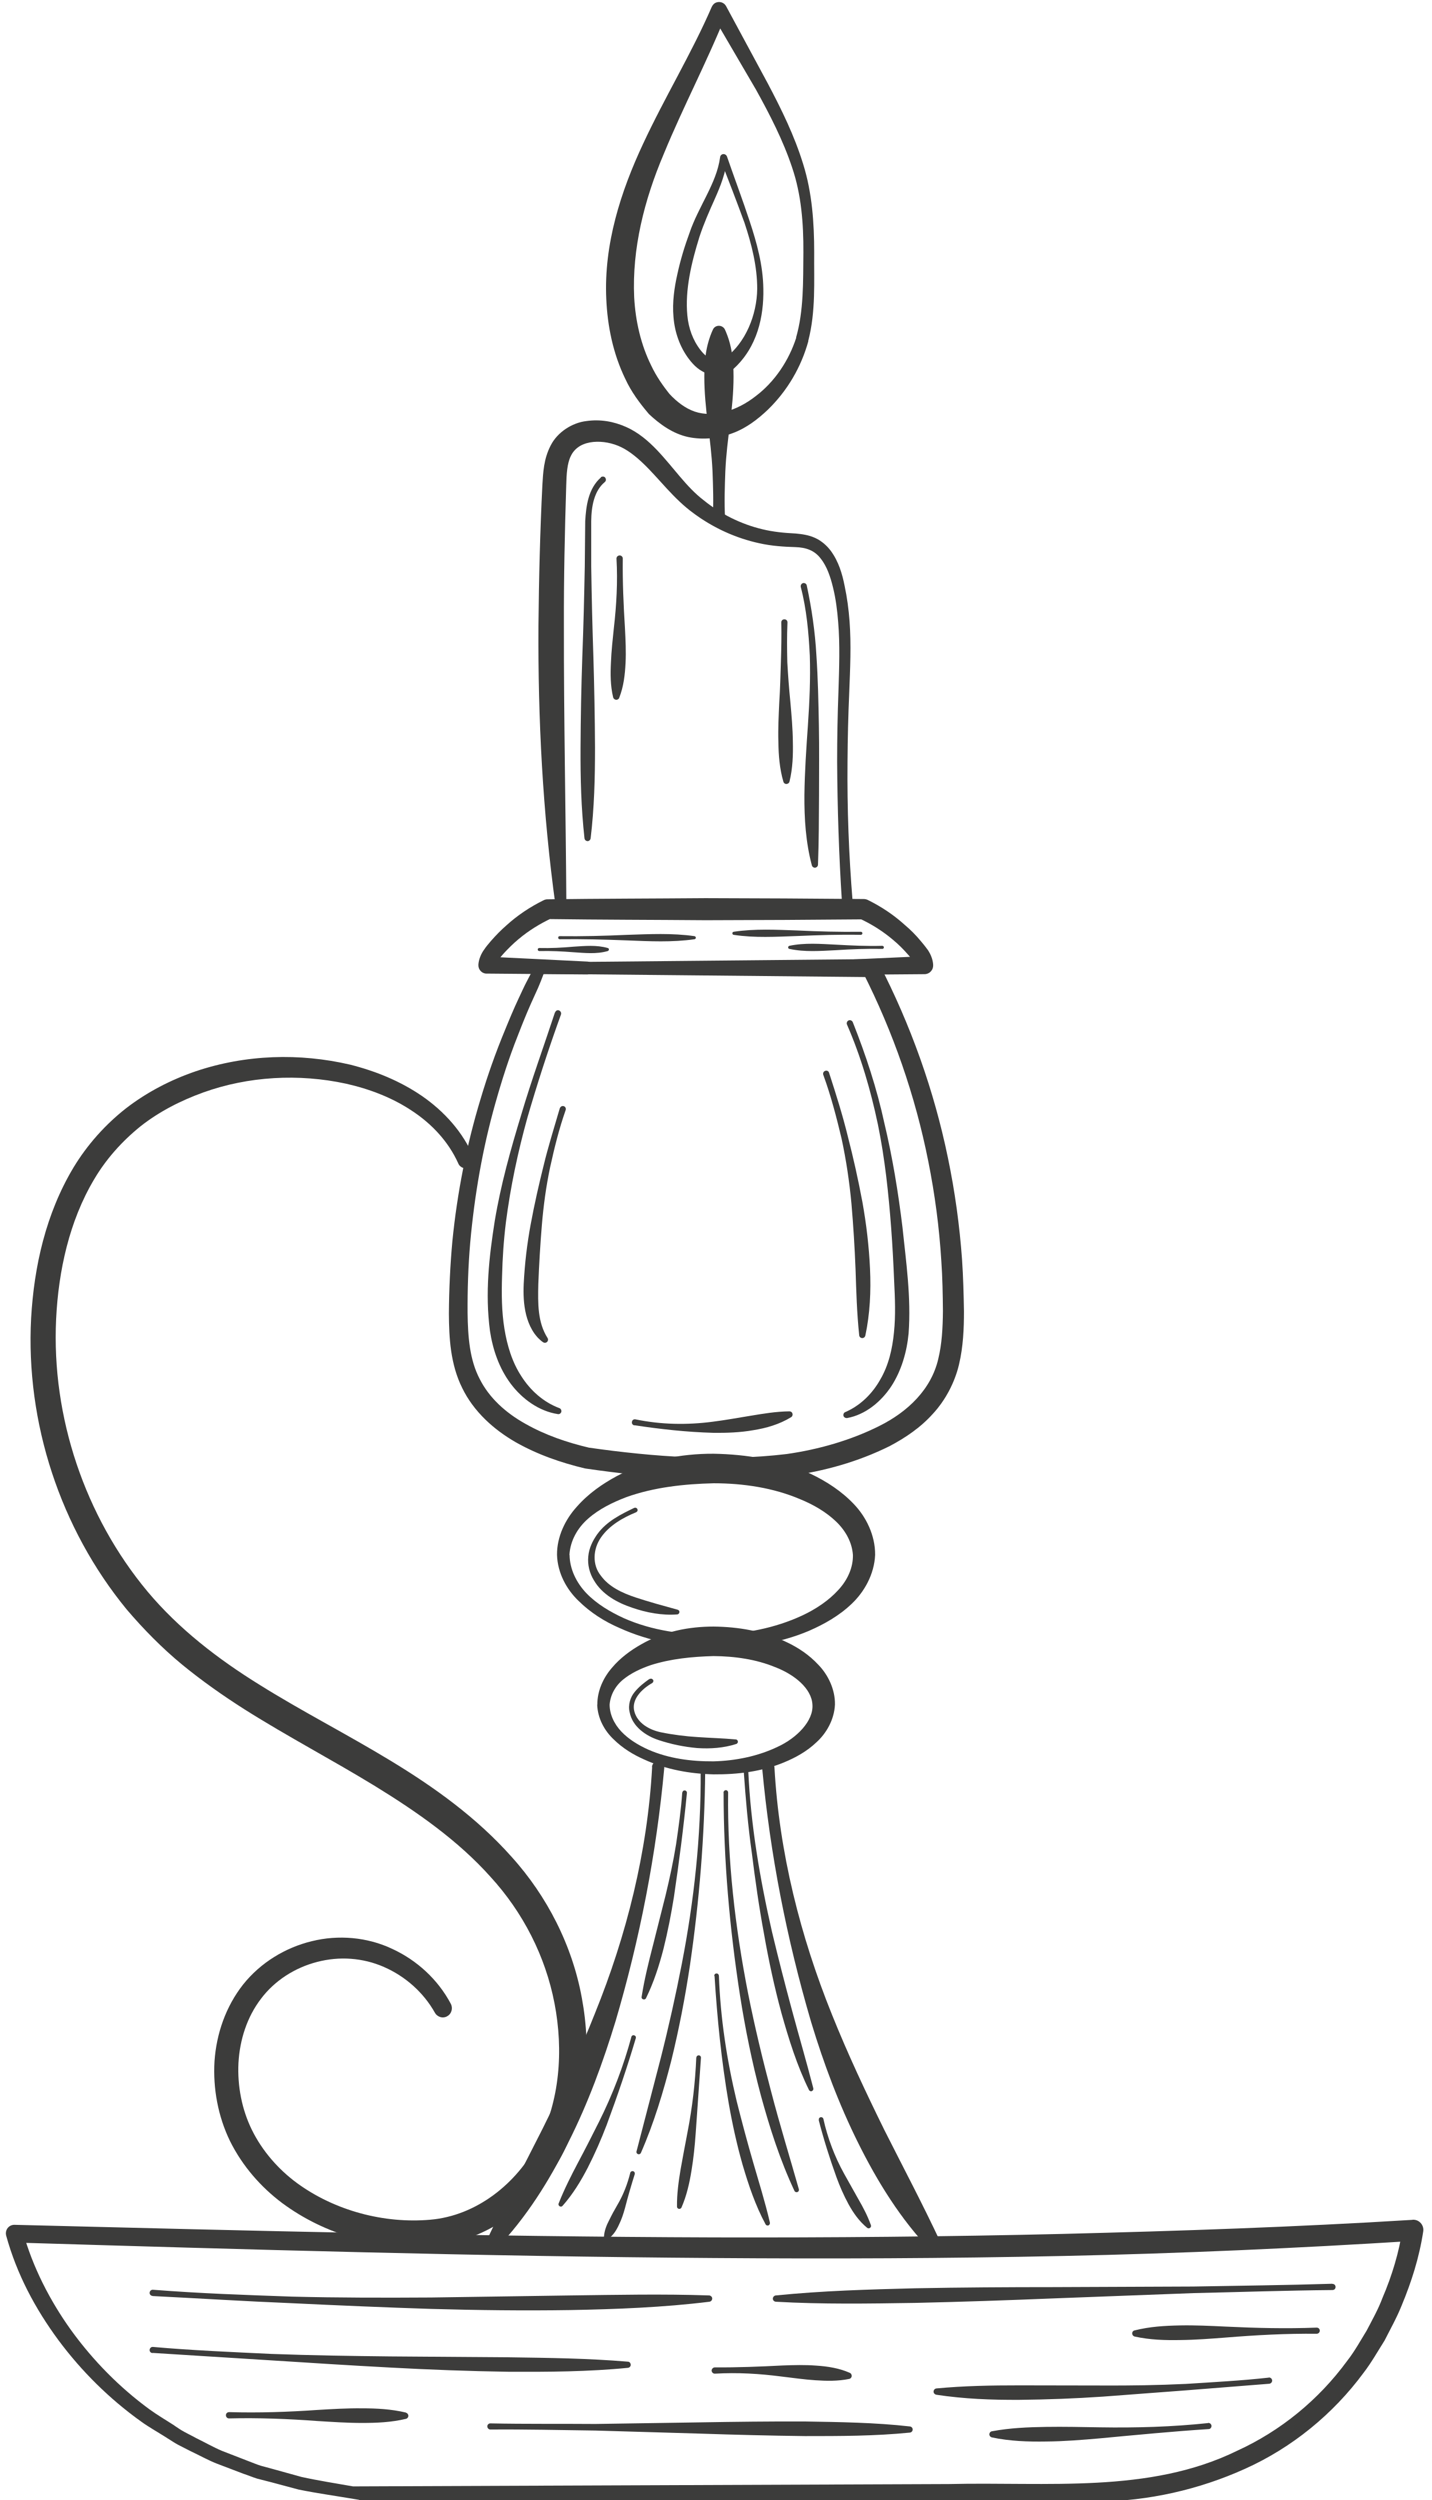 <?xml version="1.0"?>
<svg width="98" height="171" xmlns="http://www.w3.org/2000/svg" xmlns:svg="http://www.w3.org/2000/svg" enable-background="new 0 0 500 500" version="1.1" xml:space="preserve">
 <g class="layer">
  <title>Layer 1</title>
  <g id="BACKGROUND"/>
  <g id="OBJECTS">
   <g id="svg_763">
    <g id="svg_764">
     <path d="m36.79,65.8l-0.02,0.04c-0.24,0.4 -0.48,0.81 -0.69,1.23c-0.24,0.45 -0.37,0.77 -0.56,1.16c-0.35,0.74 -0.67,1.51 -0.98,2.27c-0.63,1.52 -1.18,3.08 -1.65,4.66c-0.96,3.16 -1.6,6.42 -1.93,9.72c-0.15,1.65 -0.23,3.3 -0.24,4.97c0.01,1.64 0.1,3.45 0.91,5.08c0.79,1.63 2.18,2.86 3.66,3.71c1.5,0.85 3.1,1.4 4.72,1.79l0.01,0l0.04,0.01c4.62,0.67 9.26,1.02 13.98,0.51c2.37,-0.33 4.66,-0.96 6.84,-2.04c1.08,-0.57 2.12,-1.27 2.97,-2.22c0.86,-0.93 1.49,-2.14 1.78,-3.36c0.29,-1.23 0.34,-2.45 0.34,-3.64c-0.02,-1.18 -0.05,-2.35 -0.13,-3.53c-0.17,-2.35 -0.49,-4.68 -0.97,-6.98c-0.95,-4.61 -2.55,-9.08 -4.7,-13.25l0,0c-0.11,-0.21 -0.33,-0.33 -0.55,-0.33l-22.82,0.22zm0.41,0.81l0.03,0l22.37,0.22l-0.55,-0.33c2.07,4.08 3.59,8.45 4.48,12.94c0.45,2.25 0.75,4.52 0.89,6.81c0.08,1.13 0.1,2.28 0.11,3.42c-0.01,1.15 -0.07,2.26 -0.32,3.28c-0.48,2.07 -2.08,3.61 -4.03,4.58c-1.95,0.98 -4.16,1.61 -6.34,1.92c-4.45,0.53 -9.08,0.2 -13.56,-0.44l0.05,0.01c-1.53,-0.36 -3.02,-0.87 -4.36,-1.63c-1.34,-0.74 -2.49,-1.77 -3.15,-3.09c-0.68,-1.3 -0.8,-2.88 -0.82,-4.48c-0.01,-1.61 0.04,-3.23 0.18,-4.83c0.29,-3.22 0.84,-6.42 1.72,-9.53c0.44,-1.56 0.93,-3.1 1.53,-4.61c0.29,-0.75 0.59,-1.5 0.92,-2.24l0.48,-1.06c0.13,-0.3 0.25,-0.61 0.37,-0.93z" fill="#3C3C3B" id="svg_765"/>
    </g>
    <g id="svg_766">
     <path d="m38.12,106.35c0.04,1.24 0.65,2.36 1.48,3.15c0.81,0.8 1.78,1.41 2.8,1.85c2.03,0.92 4.24,1.31 6.44,1.35c2.2,0.01 4.44,-0.27 6.53,-1.16c1.03,-0.45 2.05,-1.02 2.91,-1.84c0.86,-0.81 1.55,-2.01 1.61,-3.35c0.01,-1.35 -0.62,-2.61 -1.47,-3.49c-0.85,-0.89 -1.87,-1.54 -2.91,-2.04c-2.12,-0.98 -4.41,-1.35 -6.67,-1.39c-2.26,-0.01 -4.57,0.44 -6.61,1.52c-1.01,0.54 -1.98,1.22 -2.76,2.11c-0.79,0.87 -1.36,2.05 -1.35,3.28zm0.85,0c0.05,-0.95 0.54,-1.84 1.29,-2.49c0.74,-0.65 1.66,-1.1 2.6,-1.46c1.9,-0.68 3.95,-0.9 5.98,-0.95c2.03,0 4.09,0.31 5.92,1.09c0.91,0.37 1.78,0.88 2.45,1.52c0.68,0.65 1.1,1.45 1.16,2.29c0.02,0.84 -0.35,1.71 -1.02,2.42c-0.65,0.71 -1.52,1.29 -2.44,1.72c-1.86,0.87 -3.97,1.27 -6.06,1.32c-2.09,0.01 -4.23,-0.28 -6.15,-1.13c-0.94,-0.43 -1.85,-0.97 -2.56,-1.7c-0.7,-0.73 -1.15,-1.67 -1.16,-2.62z" fill="#3C3C3B" id="svg_767"/>
    </g>
    <g id="svg_768">
     <path d="m40.87,116.59c0.03,0.94 0.5,1.79 1.13,2.38c0.61,0.6 1.33,1.04 2.08,1.37c1.5,0.69 3.13,0.98 4.76,1.02c1.63,0.01 3.28,-0.18 4.84,-0.83c0.77,-0.32 1.54,-0.74 2.2,-1.37c0.66,-0.6 1.21,-1.52 1.26,-2.57c0.02,-1.05 -0.48,-2.05 -1.13,-2.72c-0.64,-0.69 -1.4,-1.19 -2.19,-1.56c-1.59,-0.76 -3.3,-1.04 -4.98,-1.06c-1.7,0 -3.42,0.34 -4.93,1.2c-0.75,0.42 -1.47,0.95 -2.04,1.63c-0.58,0.67 -1,1.57 -0.99,2.51zm0.85,0c0.05,-0.66 0.39,-1.28 0.93,-1.72c0.54,-0.44 1.21,-0.75 1.88,-0.98c1.38,-0.44 2.84,-0.58 4.3,-0.62c1.46,0.01 2.92,0.22 4.23,0.76c1.3,0.5 2.48,1.45 2.54,2.56c0.08,1.12 -1.08,2.29 -2.39,2.89c-1.34,0.64 -2.86,0.95 -4.38,0.99c-1.52,0.01 -3.07,-0.19 -4.46,-0.8c-0.69,-0.31 -1.35,-0.71 -1.85,-1.24c-0.5,-0.53 -0.8,-1.19 -0.8,-1.84z" fill="#3C3C3B" id="svg_769"/>
    </g>
    <g id="svg_770">
     <path d="m44.63,120.87c-0.32,5.8 -1.75,11.5 -3.92,16.85c-1.06,2.69 -2.3,5.29 -3.57,7.86c-1.29,2.56 -2.63,5.08 -3.87,7.74c-0.1,0.21 -0.01,0.48 0.2,0.58c0.17,0.08 0.37,0.04 0.5,-0.09c2.06,-2.15 3.64,-4.68 4.95,-7.33c1.33,-2.64 2.35,-5.43 3.21,-8.25c1.67,-5.66 2.79,-11.45 3.33,-17.31c0.02,-0.23 -0.15,-0.45 -0.38,-0.47c-0.23,-0.02 -0.44,0.15 -0.46,0.39c0,0.01 0,0.02 0,0.02z" fill="#3C3C3B" id="svg_771"/>
    </g>
    <g id="svg_772">
     <path d="m52.16,120.93c0.54,5.88 1.68,11.68 3.35,17.37c0.86,2.84 1.9,5.62 3.23,8.29c1.32,2.65 2.9,5.2 4.97,7.36c0.16,0.17 0.44,0.17 0.61,0.01c0.13,-0.13 0.16,-0.33 0.09,-0.5c-1.25,-2.68 -2.59,-5.2 -3.89,-7.78c-1.27,-2.58 -2.5,-5.19 -3.58,-7.88c-2.17,-5.37 -3.62,-11.11 -3.94,-16.92c-0.01,-0.23 -0.21,-0.42 -0.44,-0.41c-0.23,0.01 -0.41,0.21 -0.4,0.45c0,0.01 0,0.02 0,0.02z" fill="#3C3C3B" id="svg_773"/>
    </g>
    <g id="svg_774">
     <path d="m24.16,170.06c-1.18,-0.21 -2.36,-0.39 -3.54,-0.65l-1.84,-0.51l-0.92,-0.25c-0.3,-0.09 -0.59,-0.22 -0.89,-0.33l-1.78,-0.69c-0.59,-0.25 -1.15,-0.57 -1.72,-0.85l-0.84,-0.44c-0.28,-0.15 -0.54,-0.33 -0.8,-0.51c-0.53,-0.34 -1.09,-0.67 -1.6,-1.04c-2.05,-1.5 -3.85,-3.33 -5.34,-5.38c-1.48,-2.05 -2.67,-4.39 -3.32,-6.76l-0.6,0.73c15.95,0.48 31.91,0.95 47.87,1.06c7.99,0.06 15.96,0.03 23.95,-0.14c7.99,-0.17 15.96,-0.53 23.94,-1.03l-0.75,-0.8c-0.23,1.56 -0.72,3.19 -1.37,4.7c-0.29,0.78 -0.7,1.5 -1.08,2.23c-0.43,0.7 -0.83,1.43 -1.34,2.08c-1.94,2.65 -4.55,4.79 -7.54,6.15c-6.01,2.94 -12.98,2.11 -19.7,2.27l-40.59,0.16l-0.21,0zm0.4,0.94l40.39,0.16l5.08,0.01c1.7,-0.02 3.37,0.06 5.1,-0.07c3.45,-0.04 6.91,-0.81 10.09,-2.25c3.18,-1.43 6,-3.72 8.09,-6.55c0.54,-0.7 0.97,-1.47 1.44,-2.21c0.4,-0.79 0.83,-1.55 1.16,-2.37c0.68,-1.63 1.21,-3.28 1.49,-5.1c0.06,-0.37 -0.2,-0.73 -0.57,-0.79c-0.05,-0.01 -0.1,-0.01 -0.14,-0.01l-0.04,0.01c-7.95,0.49 -15.91,0.76 -23.88,0.96c-7.97,0.19 -15.93,0.26 -23.91,0.24c-15.94,-0.05 -31.9,-0.46 -47.84,-0.86l-0.03,0c-0.32,-0.01 -0.58,0.24 -0.59,0.57c0,0.05 0.01,0.11 0.02,0.16c0.73,2.66 2,5.02 3.58,7.16c1.59,2.14 3.5,4.02 5.65,5.56c0.54,0.39 1.12,0.71 1.67,1.06c0.28,0.17 0.55,0.36 0.84,0.52l0.88,0.45c0.6,0.28 1.18,0.61 1.79,0.85l1.84,0.7c0.31,0.1 0.61,0.23 0.93,0.33l0.94,0.24l1.91,0.51c1.29,0.26 2.59,0.44 3.89,0.66l0.24,0.04z" fill="#3C3C3B" id="svg_775"/>
    </g>
    <g id="svg_776">
     <path d="m32.4,79.13c-0.72,-1.71 -2.02,-3.13 -3.51,-4.16c-1.5,-1.03 -3.18,-1.71 -4.92,-2.15c-3.47,-0.81 -7.15,-0.7 -10.57,0.45c-1.7,0.58 -3.33,1.42 -4.77,2.53c-1.43,1.12 -2.67,2.51 -3.61,4.07c-1.88,3.14 -2.69,6.75 -2.89,10.29c-0.38,7.15 2,14.39 6.54,19.92c1.16,1.36 2.42,2.64 3.79,3.77c1.38,1.13 2.82,2.14 4.3,3.08c2.95,1.86 6.03,3.47 8.92,5.24c2.88,1.77 5.67,3.72 7.88,6.19c2.23,2.43 3.77,5.44 4.39,8.67c0.62,3.22 0.36,6.67 -1.12,9.51c-1.47,2.83 -4.24,5.01 -7.38,5.28c-3.17,0.28 -6.55,-0.62 -9.13,-2.51c-1.29,-0.95 -2.37,-2.2 -3.07,-3.61c-0.7,-1.41 -1.01,-3.03 -0.93,-4.61c0.09,-1.59 0.59,-3.14 1.54,-4.38c0.93,-1.24 2.32,-2.13 3.84,-2.52c1.52,-0.4 3.14,-0.29 4.59,0.35c1.44,0.63 2.69,1.73 3.47,3.12c0.17,0.3 0.55,0.42 0.85,0.24c0.3,-0.17 0.4,-0.55 0.24,-0.85c-0.88,-1.66 -2.32,-2.98 -4.02,-3.76c-1.69,-0.8 -3.68,-0.97 -5.49,-0.52c-1.82,0.44 -3.51,1.47 -4.7,2.96c-1.19,1.51 -1.83,3.37 -1.96,5.25c-0.11,1.87 0.24,3.77 1.06,5.46c0.84,1.69 2.09,3.13 3.57,4.24c2.96,2.19 6.65,3.21 10.33,2.91c1.85,-0.16 3.7,-0.87 5.19,-1.99c1.52,-1.09 2.74,-2.55 3.63,-4.21c1.74,-3.31 2.02,-7.17 1.36,-10.73c-0.65,-3.59 -2.38,-6.97 -4.8,-9.65c-2.4,-2.7 -5.31,-4.78 -8.3,-6.59c-2.98,-1.81 -6.05,-3.37 -8.93,-5.17c-2.88,-1.78 -5.55,-3.84 -7.69,-6.39c-4.28,-5.13 -6.58,-11.93 -6.26,-18.63c0.16,-3.33 0.91,-6.71 2.58,-9.53c0.83,-1.42 1.93,-2.64 3.19,-3.66c1.28,-1.01 2.75,-1.76 4.3,-2.32c3.09,-1.11 6.54,-1.3 9.77,-0.6c1.6,0.36 3.16,0.95 4.52,1.86c1.37,0.9 2.5,2.12 3.16,3.59c0.12,0.29 0.46,0.42 0.75,0.29c0.28,-0.13 0.41,-0.47 0.29,-0.76z" fill="#3C3C3B" id="svg_777"/>
    </g>
    <g id="svg_778">
     <path d="m40.24,65.77l-6.89,-0.34l0.55,0.64c0.02,-0.22 0.28,-0.53 0.6,-0.89c0.31,-0.33 0.63,-0.65 0.98,-0.94c0.7,-0.59 1.48,-1.07 2.3,-1.45l-0.29,0.07c3.61,0.05 7.2,0.05 10.8,0.08l5.41,-0.02l5.4,-0.04l-0.29,-0.06c0.81,0.37 1.59,0.86 2.28,1.44c0.35,0.29 0.68,0.61 0.98,0.95c0.32,0.35 0.58,0.66 0.58,0.86l0.59,-0.67l-7.47,0.34c-0.26,0.01 -0.46,0.23 -0.45,0.49c0.01,0.26 0.22,0.46 0.47,0.46l7.48,-0.06c0.33,0 0.6,-0.27 0.59,-0.61l0,-0.03l0,-0.03c-0.03,-0.39 -0.19,-0.72 -0.35,-0.97c-0.19,-0.26 -0.33,-0.43 -0.5,-0.63c-0.33,-0.4 -0.69,-0.76 -1.08,-1.09c-0.76,-0.69 -1.63,-1.27 -2.55,-1.72c-0.09,-0.04 -0.18,-0.06 -0.27,-0.06l-0.02,0l-5.41,-0.04l-5.4,-0.02c-3.61,0.03 -7.2,0.03 -10.8,0.08l-0.02,0c-0.1,0 -0.19,0.03 -0.27,0.07c-0.91,0.45 -1.77,1.02 -2.53,1.71c-0.38,0.33 -0.74,0.7 -1.08,1.09c-0.17,0.2 -0.31,0.36 -0.49,0.63c-0.17,0.25 -0.32,0.59 -0.35,0.95l0,0.03c-0.02,0.3 0.21,0.58 0.52,0.6l0.04,0l6.89,0.06c0.23,0 0.43,-0.19 0.43,-0.44c0,-0.22 -0.18,-0.42 -0.4,-0.44z" fill="#3C3C3B" id="svg_779"/>
    </g>
    <g id="svg_780">
     <path d="m58.35,61.66c-0.26,-3.18 -0.38,-6.36 -0.35,-9.56c0.01,-1.59 0.05,-3.18 0.12,-4.78c0.06,-1.59 0.14,-3.2 0.02,-4.83c-0.06,-0.81 -0.17,-1.63 -0.34,-2.43c-0.16,-0.8 -0.4,-1.64 -0.94,-2.38c-0.27,-0.36 -0.64,-0.69 -1.08,-0.89c-0.44,-0.2 -0.9,-0.26 -1.32,-0.3c-0.82,-0.04 -1.53,-0.11 -2.28,-0.29c-1.47,-0.35 -2.86,-1.04 -4.03,-1.99c-1.19,-0.91 -2.04,-2.22 -3.2,-3.44c-0.58,-0.6 -1.25,-1.19 -2.11,-1.57c-0.83,-0.37 -1.76,-0.54 -2.72,-0.4c-0.94,0.11 -1.97,0.74 -2.44,1.68c-0.48,0.93 -0.51,1.87 -0.56,2.66c-0.16,3.2 -0.24,6.41 -0.27,9.62c-0.04,6.41 0.29,12.84 1.17,19.2c0.03,0.2 0.22,0.34 0.42,0.31c0.19,-0.02 0.32,-0.19 0.32,-0.37c-0.04,-6.39 -0.18,-12.76 -0.17,-19.13c-0.01,-3.18 0.06,-6.37 0.16,-9.56c0.02,-0.79 0.06,-1.5 0.31,-2.01c0.24,-0.51 0.7,-0.83 1.32,-0.94c0.6,-0.11 1.31,-0.02 1.92,0.23c0.6,0.24 1.19,0.7 1.73,1.22c1.08,1.03 2.06,2.4 3.44,3.4c1.35,1 2.89,1.7 4.51,2.05c0.8,0.18 1.68,0.24 2.43,0.26c0.76,0.02 1.34,0.23 1.76,0.79c0.43,0.54 0.67,1.27 0.85,2.02c0.18,0.75 0.28,1.53 0.34,2.31c0.13,1.56 0.07,3.15 0.02,4.74c-0.06,1.6 -0.09,3.2 -0.09,4.81c0.02,3.2 0.12,6.4 0.33,9.61c0.01,0.2 0.19,0.36 0.39,0.35c0.21,-0.02 0.36,-0.19 0.35,-0.41c0,0 0,0 0,0z" fill="#3C3C3B" id="svg_781"/>
    </g>
    <g id="svg_782">
     <path d="m49.62,35.42c-0.06,-1.07 -0.02,-2.15 0.02,-3.22c0.05,-1.07 0.18,-2.14 0.32,-3.21c0.13,-1.07 0.24,-2.15 0.24,-3.22c0,-1.07 -0.1,-2.15 -0.58,-3.21c-0.1,-0.24 -0.38,-0.34 -0.61,-0.24c-0.11,0.05 -0.19,0.14 -0.23,0.24c-0.48,1.06 -0.58,2.14 -0.58,3.21c0,1.07 0.11,2.15 0.24,3.22c0.14,1.07 0.27,2.14 0.32,3.21c0.04,1.07 0.08,2.15 0.02,3.22c-0.02,0.23 0.16,0.44 0.39,0.46c0.24,0.01 0.44,-0.17 0.45,-0.41c0,-0.02 0,-0.03 0,-0.05z" fill="#3C3C3B" id="svg_783"/>
    </g>
    <g id="svg_784">
     <path d="m55.31,23.33c0.53,-2.04 0.39,-4.08 0.41,-6.07c0,-2 -0.14,-4.07 -0.75,-6.02c-0.6,-1.96 -1.5,-3.78 -2.43,-5.54l-2.85,-5.28c-0.14,-0.26 -0.47,-0.36 -0.74,-0.22c-0.11,0.06 -0.19,0.16 -0.24,0.27l-0.01,0.02c-1.38,3.18 -3.21,6.16 -4.71,9.39c-1.5,3.21 -2.67,6.81 -2.5,10.55c0.08,1.86 0.46,3.75 1.3,5.48c0.4,0.87 0.97,1.65 1.63,2.42c0.74,0.69 1.62,1.33 2.67,1.56c1.04,0.22 2.12,0.09 3.04,-0.26c0.93,-0.34 1.71,-0.94 2.39,-1.58c1.36,-1.31 2.31,-2.94 2.8,-4.72zm-0.82,-0.23c-0.51,1.58 -1.49,3.03 -2.78,4c-1.27,1 -2.87,1.49 -4.17,1.05c-0.64,-0.22 -1.21,-0.66 -1.71,-1.19c-0.46,-0.57 -0.92,-1.23 -1.26,-1.95c-0.71,-1.43 -1.08,-3.04 -1.17,-4.68c-0.15,-3.3 0.68,-6.64 2.03,-9.81c1.31,-3.19 2.96,-6.3 4.29,-9.61l-0.99,0.08l3,5.13c0.96,1.73 1.87,3.5 2.48,5.34c0.63,1.85 0.78,3.81 0.77,5.8c-0.02,1.99 0.03,3.99 -0.5,5.83z" fill="#3C3C3B" id="svg_785"/>
    </g>
    <g id="svg_786">
     <g id="svg_787">
      <path d="m46.69,122.59c-0.08,1.19 -0.25,2.36 -0.42,3.54c-0.19,1.18 -0.44,2.34 -0.72,3.5l-0.87,3.45c-0.3,1.16 -0.58,2.3 -0.77,3.49c-0.02,0.09 0.04,0.17 0.13,0.18c0.07,0.02 0.14,-0.02 0.17,-0.08c0.53,-1.08 0.9,-2.23 1.2,-3.39c0.29,-1.17 0.52,-2.34 0.71,-3.53c0.35,-2.37 0.66,-4.74 0.89,-7.12c0.01,-0.08 -0.05,-0.16 -0.14,-0.17c-0.09,-0.01 -0.16,0.05 -0.17,0.14c0,0 0,0.01 0,0.01z" fill="#3C3C3B" id="svg_788"/>
     </g>
     <g id="svg_789">
      <path d="m43.21,139.31c-0.54,2.01 -1.29,3.96 -2.22,5.82c-0.46,0.92 -0.93,1.84 -1.42,2.76c-0.48,0.91 -0.95,1.83 -1.34,2.82c-0.03,0.08 0.01,0.17 0.09,0.2c0.07,0.03 0.14,0.01 0.18,-0.04c0.7,-0.79 1.25,-1.69 1.73,-2.62c0.48,-0.94 0.9,-1.9 1.28,-2.89c0.73,-1.97 1.41,-3.95 2,-5.95c0.03,-0.09 -0.02,-0.18 -0.11,-0.2c-0.08,-0.03 -0.17,0.02 -0.19,0.1c0,0.01 0,0.01 0,0.01z" fill="#3C3C3B" id="svg_790"/>
     </g>
     <g id="svg_791">
      <path d="m50.9,121.18c0.13,1.85 0.29,3.71 0.55,5.54c0.23,1.84 0.49,3.69 0.83,5.52c0.32,1.82 0.71,3.65 1.2,5.45c0.5,1.78 1.06,3.58 1.88,5.25c0.04,0.08 0.13,0.12 0.21,0.08c0.07,-0.04 0.11,-0.11 0.09,-0.19c-0.46,-1.79 -0.98,-3.56 -1.46,-5.34c-0.48,-1.78 -0.94,-3.57 -1.37,-5.37c-0.82,-3.6 -1.45,-7.27 -1.62,-10.96c0,-0.09 -0.08,-0.15 -0.16,-0.15c-0.09,0 -0.16,0.07 -0.16,0.16c0,0 0,0.01 0,0.01z" fill="#3C3C3B" id="svg_792"/>
     </g>
     <g id="svg_793">
      <path d="m56.03,145.01c0.34,1.31 0.74,2.59 1.21,3.89c0.23,0.64 0.51,1.27 0.83,1.86c0.33,0.6 0.73,1.17 1.27,1.61c0.07,0.06 0.17,0.05 0.23,-0.02c0.04,-0.04 0.05,-0.1 0.03,-0.16c-0.23,-0.65 -0.54,-1.23 -0.87,-1.8l-0.97,-1.73c-0.64,-1.16 -1.12,-2.42 -1.41,-3.73c-0.02,-0.09 -0.11,-0.14 -0.19,-0.12c-0.09,0.02 -0.14,0.1 -0.12,0.19c0,0 0,0.01 0,0.01z" fill="#3C3C3B" id="svg_794"/>
     </g>
     <g id="svg_795">
      <path d="m49.52,122.6c0,4.64 0.41,9.27 1.12,13.86c0.36,2.29 0.82,4.57 1.42,6.82c0.61,2.24 1.32,4.46 2.31,6.57c0.04,0.08 0.14,0.11 0.22,0.07c0.07,-0.03 0.1,-0.11 0.08,-0.19c-0.63,-2.22 -1.31,-4.42 -1.89,-6.65c-0.59,-2.22 -1.13,-4.46 -1.58,-6.72c-0.89,-4.53 -1.43,-9.14 -1.37,-13.76c0,-0.09 -0.07,-0.16 -0.15,-0.16c-0.09,0 -0.16,0.07 -0.17,0.16c0.01,0 0.01,0 0.01,0z" fill="#3C3C3B" id="svg_796"/>
     </g>
     <g id="svg_797">
      <path d="m47.95,121.17c0.03,4.42 -0.45,8.83 -1.29,13.15c-0.42,2.16 -0.9,4.31 -1.44,6.44l-1.66,6.39c-0.02,0.08 0.03,0.17 0.12,0.19c0.07,0.02 0.15,-0.02 0.18,-0.09c0.89,-2.03 1.53,-4.16 2.08,-6.31c0.53,-2.16 0.95,-4.34 1.28,-6.54c0.64,-4.39 1,-8.82 1.04,-13.24c0,-0.09 -0.07,-0.16 -0.16,-0.16c-0.09,0 -0.16,0.07 -0.16,0.16c0,0 0,0 0,0z" fill="#3C3C3B" id="svg_798"/>
     </g>
     <g id="svg_799">
      <path d="m43.13,148.62c-0.19,0.77 -0.48,1.51 -0.88,2.19c-0.2,0.34 -0.39,0.69 -0.56,1.04c-0.18,0.34 -0.33,0.71 -0.36,1.15c-0.01,0.09 0.06,0.18 0.16,0.19c0.04,0 0.08,-0.01 0.11,-0.04c0.36,-0.25 0.58,-0.6 0.75,-0.97c0.18,-0.36 0.31,-0.75 0.42,-1.15c0.2,-0.79 0.43,-1.56 0.67,-2.33c0.02,-0.08 -0.02,-0.17 -0.11,-0.2c-0.08,-0.02 -0.17,0.02 -0.2,0.11c0,0 0,0 0,0.01z" fill="#3C3C3B" id="svg_800"/>
     </g>
     <g id="svg_801">
      <path d="m48.9,135.14c0.18,2.9 0.47,5.79 0.96,8.66c0.25,1.43 0.56,2.86 0.96,4.26c0.41,1.4 0.88,2.79 1.57,4.07c0.04,0.08 0.14,0.11 0.22,0.07c0.06,-0.04 0.09,-0.11 0.08,-0.18c-0.33,-1.42 -0.76,-2.79 -1.16,-4.17c-0.4,-1.38 -0.77,-2.77 -1.12,-4.16c-0.67,-2.81 -1.11,-5.67 -1.21,-8.56c-0.01,-0.09 -0.08,-0.16 -0.17,-0.15c-0.09,0 -0.15,0.07 -0.15,0.16c0,0 0,0 0,0.01z" fill="#3C3C3B" id="svg_802"/>
     </g>
     <g id="svg_803">
      <path d="m47.65,140.73c-0.07,1.71 -0.27,3.41 -0.6,5.11c-0.16,0.84 -0.32,1.68 -0.47,2.52c-0.14,0.84 -0.26,1.68 -0.25,2.56c0,0.09 0.07,0.16 0.16,0.16c0.07,0 0.12,-0.04 0.15,-0.1c0.35,-0.8 0.54,-1.65 0.68,-2.5c0.14,-0.85 0.23,-1.71 0.29,-2.57l0.36,-5.16c0.01,-0.09 -0.06,-0.17 -0.14,-0.17c-0.09,-0.01 -0.17,0.06 -0.17,0.14c-0.01,0 -0.01,0.01 -0.01,0.01z" fill="#3C3C3B" id="svg_804"/>
     </g>
    </g>
    <g id="svg_805">
     <g id="svg_806">
      <path d="m43.41,103.13c-0.91,0.44 -1.9,0.92 -2.54,1.81c-0.31,0.44 -0.56,0.94 -0.61,1.51c-0.06,0.57 0.09,1.16 0.38,1.63c0.58,1 1.64,1.55 2.62,1.88c0.98,0.34 2.05,0.54 3.09,0.46c0.09,-0.01 0.15,-0.09 0.15,-0.18c-0.01,-0.07 -0.06,-0.12 -0.12,-0.14c-0.98,-0.27 -1.94,-0.53 -2.88,-0.84c-0.93,-0.31 -1.83,-0.73 -2.38,-1.49c-0.6,-0.74 -0.55,-1.82 0.02,-2.63c0.56,-0.8 1.47,-1.33 2.4,-1.71c0.08,-0.04 0.12,-0.13 0.08,-0.21c-0.03,-0.08 -0.12,-0.12 -0.2,-0.09c-0.01,0 -0.01,0 -0.01,0.01z" fill="#3C3C3B" id="svg_807"/>
     </g>
     <g id="svg_808">
      <path d="m44.45,114.83c-0.36,0.25 -0.73,0.54 -1.02,0.9c-0.3,0.36 -0.46,0.89 -0.34,1.38c0.19,1 1.13,1.62 1.97,1.9c0.87,0.29 1.75,0.47 2.65,0.55c0.9,0.06 1.82,0 2.68,-0.28c0.08,-0.03 0.13,-0.12 0.1,-0.2c-0.02,-0.07 -0.08,-0.11 -0.14,-0.11c-0.88,-0.08 -1.73,-0.1 -2.59,-0.16c-0.84,-0.05 -1.71,-0.16 -2.54,-0.33c-0.8,-0.17 -1.6,-0.63 -1.81,-1.43c-0.21,-0.8 0.49,-1.52 1.23,-1.94c0.07,-0.05 0.1,-0.15 0.05,-0.22s-0.14,-0.1 -0.21,-0.06c-0.01,0 -0.02,0.01 -0.02,0.01z" fill="#3C3C3B" id="svg_809"/>
     </g>
    </g>
    <g id="svg_810">
     <g id="svg_811">
      <path d="m91.18,156.2c-3.17,0.1 -6.35,0.13 -9.52,0.19l-9.53,0.04c-3.17,0 -6.35,0.02 -9.52,0.08c-3.17,0.08 -6.35,0.17 -9.52,0.49l-0.01,0c-0.11,0.02 -0.2,0.12 -0.19,0.24c0.01,0.1 0.1,0.18 0.2,0.19c3.18,0.18 6.36,0.13 9.53,0.08c3.17,-0.07 6.36,-0.18 9.53,-0.31l9.52,-0.36c3.17,-0.07 6.35,-0.18 9.52,-0.21c0.12,0 0.21,-0.09 0.21,-0.21s-0.09,-0.21 -0.21,-0.21c0,0 0,0 0,0l-0.01,0z" fill="#3C3C3B" id="svg_812"/>
     </g>
     <g id="svg_813">
      <path d="m90.1,159.2c-2.08,0.08 -4.15,0.03 -6.23,-0.07c-1.04,-0.05 -2.08,-0.1 -3.12,-0.08c-1.03,0.02 -2.07,0.08 -3.1,0.34c-0.12,0.02 -0.19,0.14 -0.16,0.26c0.02,0.08 0.08,0.14 0.16,0.16c1.04,0.23 2.09,0.26 3.12,0.24c1.03,-0.01 2.07,-0.09 3.11,-0.17c2.07,-0.17 4.15,-0.28 6.23,-0.26c0.11,0 0.21,-0.09 0.21,-0.21c0,-0.12 -0.09,-0.21 -0.21,-0.21c0,0 -0.01,0 -0.01,0z" fill="#3C3C3B" id="svg_814"/>
     </g>
     <g id="svg_815">
      <path d="m86.83,162.62c-1.89,0.21 -3.79,0.31 -5.68,0.43c-1.9,0.09 -3.79,0.12 -5.69,0.11l-5.69,-0.01c-1.89,0 -3.79,0.03 -5.69,0.21c-0.12,0.02 -0.2,0.12 -0.19,0.24c0.01,0.1 0.09,0.17 0.18,0.19c1.9,0.29 3.8,0.36 5.71,0.35c1.9,-0.02 3.8,-0.09 5.7,-0.22l5.7,-0.43l5.68,-0.45c0.12,-0.01 0.21,-0.12 0.2,-0.23c-0.01,-0.12 -0.11,-0.2 -0.23,-0.2c0,0 0,0 0,0z" fill="#3C3C3B" id="svg_816"/>
     </g>
     <g id="svg_817">
      <path d="m82.67,165.73c-2.45,0.26 -4.92,0.33 -7.39,0.29c-1.23,-0.02 -2.46,-0.05 -3.7,-0.03c-1.23,0.02 -2.46,0.07 -3.7,0.3c-0.11,0.02 -0.19,0.13 -0.17,0.25c0.02,0.09 0.09,0.15 0.17,0.17c1.24,0.26 2.47,0.3 3.72,0.28c1.24,-0.01 2.47,-0.11 3.71,-0.22c2.47,-0.23 4.93,-0.47 7.4,-0.63c0.12,0 0.2,-0.1 0.2,-0.22c-0.01,-0.12 -0.11,-0.21 -0.23,-0.2c0,0 0,0 -0.01,0z" fill="#3C3C3B" id="svg_818"/>
     </g>
     <g id="svg_819">
      <path d="m10.44,157.04c3.17,0.16 6.35,0.36 9.52,0.49c3.17,0.15 6.36,0.29 9.53,0.39c3.18,0.09 6.36,0.13 9.54,0.08c3.18,-0.06 6.36,-0.18 9.52,-0.57c0.12,-0.02 0.2,-0.12 0.19,-0.24c-0.01,-0.1 -0.1,-0.18 -0.2,-0.19c-3.18,-0.11 -6.36,-0.04 -9.53,0l-9.51,0.14c-3.17,0.02 -6.35,0.02 -9.52,-0.06c-3.17,-0.11 -6.35,-0.22 -9.51,-0.47c-0.12,-0.01 -0.22,0.08 -0.23,0.2c-0.01,0.11 0.08,0.22 0.2,0.22c0,0.01 0,0.01 0,0.01z" fill="#3C3C3B" id="svg_820"/>
     </g>
     <g id="svg_821">
      <path d="m10.44,160.93l8.12,0.51c2.71,0.17 5.42,0.35 8.13,0.49c2.71,0.15 5.43,0.25 8.14,0.29c2.71,0.01 5.43,0 8.14,-0.27c0.12,-0.01 0.21,-0.12 0.19,-0.23c-0.01,-0.11 -0.09,-0.19 -0.19,-0.19c-2.71,-0.23 -5.42,-0.26 -8.13,-0.3l-8.13,-0.06c-2.71,-0.03 -5.42,-0.07 -8.13,-0.17c-2.7,-0.13 -5.42,-0.24 -8.12,-0.48c-0.11,-0.01 -0.21,0.08 -0.22,0.2c-0.01,0.11 0.07,0.21 0.19,0.22c0,0 0,0 0.01,0z" fill="#3C3C3B" id="svg_822"/>
     </g>
     <g id="svg_823">
      <path d="m15.68,165.41c2.02,-0.05 4.04,0.03 6.06,0.18c1,0.06 2.02,0.13 3.02,0.13c1.01,0 2.02,-0.04 3.02,-0.28c0.12,-0.03 0.19,-0.15 0.16,-0.26c-0.02,-0.08 -0.08,-0.14 -0.16,-0.16l0,-0.01c-1.01,-0.24 -2.02,-0.29 -3.03,-0.29c-1,-0.01 -2.01,0.05 -3.01,0.11c-2.02,0.14 -4.04,0.21 -6.05,0.15l-0.01,0c-0.12,0 -0.22,0.09 -0.22,0.21c0,0.12 0.09,0.22 0.21,0.22c0,0 0.01,0 0.01,0z" fill="#3C3C3B" id="svg_824"/>
     </g>
     <g id="svg_825">
      <path d="m33.56,166.17c2.4,-0.02 4.79,0.04 7.18,0.07l7.17,0.21c2.4,0.08 4.79,0.14 7.18,0.17c2.39,0 4.78,0 7.18,-0.24c0.11,-0.01 0.2,-0.11 0.19,-0.23c-0.01,-0.1 -0.09,-0.18 -0.19,-0.19c-2.39,-0.27 -4.78,-0.3 -7.17,-0.34c-2.4,-0.01 -4.79,0.02 -7.18,0.06l-7.18,0.11c-2.39,-0.02 -4.78,0.01 -7.17,-0.04c-0.12,-0.01 -0.22,0.09 -0.22,0.2c0,0.12 0.09,0.22 0.21,0.22c0,0 0,0 0,0z" fill="#3C3C3B" id="svg_826"/>
     </g>
     <g id="svg_827">
      <path d="m48.93,162.35c1.53,-0.09 3.06,0 4.59,0.2c0.76,0.09 1.52,0.2 2.28,0.25c0.76,0.05 1.53,0.07 2.31,-0.09c0.12,-0.02 0.2,-0.14 0.17,-0.26c-0.01,-0.07 -0.06,-0.13 -0.13,-0.16c-0.73,-0.32 -1.51,-0.44 -2.28,-0.49c-0.77,-0.06 -1.55,-0.04 -2.32,-0.01c-1.55,0.08 -3.09,0.14 -4.63,0.13c-0.12,0 -0.21,0.1 -0.22,0.21c0,0.12 0.1,0.22 0.21,0.22c0.01,0 0.02,-0.01 0.02,-0.01z" fill="#3C3C3B" id="svg_828"/>
     </g>
    </g>
    <g id="svg_829">
     <g id="svg_830">
      <path d="m37.98,69.24c-0.77,2.34 -1.62,4.67 -2.32,7.04c-0.72,2.36 -1.39,4.76 -1.8,7.22c-0.39,2.46 -0.67,4.95 -0.33,7.52c0.19,1.27 0.62,2.55 1.42,3.62c0.78,1.04 1.93,1.88 3.23,2.08c0.11,0.02 0.22,-0.06 0.24,-0.18c0.01,-0.1 -0.05,-0.2 -0.14,-0.23c-1.1,-0.41 -1.99,-1.22 -2.6,-2.18c-0.63,-0.96 -0.97,-2.09 -1.16,-3.25c-0.19,-1.18 -0.2,-2.39 -0.16,-3.61c0.03,-1.22 0.11,-2.43 0.26,-3.65c0.31,-2.42 0.82,-4.83 1.48,-7.2c0.69,-2.37 1.45,-4.71 2.29,-7.03c0.04,-0.11 -0.02,-0.23 -0.13,-0.28s-0.23,0.02 -0.27,0.13c0,0 0,0 0,0.01z" fill="#3C3C3B" id="svg_831"/>
     </g>
     <g id="svg_832">
      <path d="m38.31,75.8c-0.38,1.31 -0.79,2.6 -1.11,3.93c-0.33,1.32 -0.63,2.65 -0.88,4c-0.25,1.34 -0.41,2.71 -0.48,4.08c-0.03,0.69 -0.01,1.41 0.17,2.13c0.18,0.71 0.54,1.43 1.15,1.86c0.1,0.07 0.23,0.05 0.3,-0.04c0.06,-0.08 0.06,-0.17 0.01,-0.25l0,0c-0.68,-1.07 -0.66,-2.35 -0.63,-3.67c0.05,-1.33 0.13,-2.68 0.24,-4.01c0.11,-1.34 0.29,-2.68 0.57,-4c0.29,-1.32 0.61,-2.62 1.06,-3.9c0.04,-0.11 -0.01,-0.23 -0.12,-0.27c-0.11,-0.04 -0.23,0.02 -0.27,0.13c-0.01,0 -0.01,0 -0.01,0.01z" fill="#3C3C3B" id="svg_833"/>
     </g>
     <g id="svg_834">
      <path d="m57.97,70.09c0.95,2.18 1.62,4.49 2.11,6.82c0.48,2.34 0.73,4.72 0.91,7.11c0.09,1.19 0.15,2.38 0.2,3.58c0.06,1.2 0.11,2.37 -0.01,3.52c-0.11,1.15 -0.37,2.26 -0.93,3.22c-0.54,0.97 -1.36,1.79 -2.4,2.24c-0.11,0.04 -0.16,0.17 -0.12,0.28c0.04,0.09 0.14,0.14 0.24,0.13c1.26,-0.23 2.33,-1.12 3.03,-2.18c0.7,-1.08 1.06,-2.36 1.18,-3.6c0.18,-2.5 -0.17,-4.87 -0.42,-7.28c-0.29,-2.39 -0.68,-4.77 -1.24,-7.12c-0.51,-2.36 -1.27,-4.66 -2.16,-6.9c-0.05,-0.11 -0.17,-0.16 -0.28,-0.12c-0.11,0.05 -0.16,0.17 -0.12,0.28c0.01,0 0.01,0.01 0.01,0.01z" fill="#3C3C3B" id="svg_835"/>
     </g>
     <g id="svg_836">
      <path d="m56.34,73.51c0.52,1.42 0.9,2.88 1.25,4.35c0.32,1.48 0.54,2.97 0.68,4.47c0.13,1.49 0.22,2.99 0.28,4.49c0.05,1.5 0.09,2.99 0.25,4.51c0.01,0.12 0.12,0.2 0.23,0.19c0.1,-0.01 0.17,-0.08 0.19,-0.17c0.32,-1.5 0.39,-3.04 0.32,-4.57c-0.07,-1.53 -0.25,-3.06 -0.52,-4.56c-0.28,-1.5 -0.61,-2.99 -0.99,-4.46c-0.36,-1.48 -0.82,-2.93 -1.29,-4.38c-0.03,-0.12 -0.15,-0.18 -0.26,-0.14c-0.11,0.03 -0.18,0.15 -0.14,0.27c0,0 0,0 0,0z" fill="#3C3C3B" id="svg_837"/>
     </g>
     <g id="svg_838">
      <path d="m43.41,97.48c1.79,0.27 3.58,0.47 5.41,0.52c0.9,0.01 1.83,-0.02 2.73,-0.18c0.89,-0.14 1.79,-0.4 2.59,-0.89c0.1,-0.06 0.13,-0.19 0.07,-0.3c-0.04,-0.07 -0.12,-0.1 -0.19,-0.1c-0.91,0.01 -1.78,0.16 -2.64,0.3c-0.86,0.14 -1.73,0.3 -2.6,0.41c-1.75,0.23 -3.56,0.2 -5.28,-0.16c-0.12,-0.03 -0.23,0.04 -0.25,0.16c-0.03,0.11 0.04,0.23 0.16,0.25c0,0 0,0 0.01,0z" fill="#3C3C3B" id="svg_839"/>
     </g>
    </g>
    <g id="svg_840">
     <g id="svg_841">
      <path d="m41.13,32.65c-0.88,0.77 -1.02,1.97 -1.08,2.99l-0.03,3.1c-0.04,2.07 -0.09,4.13 -0.17,6.2c-0.07,2.07 -0.11,4.13 -0.12,6.2c-0.01,2.07 0.04,4.13 0.27,6.2c0.02,0.12 0.12,0.2 0.24,0.19c0.1,-0.02 0.17,-0.1 0.18,-0.19c0.25,-2.07 0.3,-4.13 0.3,-6.2c-0.01,-2.07 -0.05,-4.13 -0.11,-6.2c-0.07,-2.07 -0.12,-4.13 -0.15,-6.2l0,-3.09c0.01,-0.99 0.19,-2.07 0.93,-2.68c0.09,-0.07 0.1,-0.2 0.03,-0.3c-0.07,-0.09 -0.2,-0.1 -0.3,-0.03c0,0 0,0.01 0,0.01z" fill="#3C3C3B" id="svg_842"/>
     </g>
     <g id="svg_843">
      <path d="m42.19,38.21c0.09,1.58 0,3.17 -0.18,4.74c-0.08,0.79 -0.17,1.57 -0.2,2.36c-0.04,0.79 -0.04,1.58 0.15,2.38c0.03,0.12 0.15,0.19 0.26,0.17c0.08,-0.02 0.14,-0.07 0.16,-0.14c0.3,-0.77 0.39,-1.57 0.43,-2.36c0.04,-0.8 0,-1.6 -0.04,-2.39c-0.1,-1.6 -0.17,-3.18 -0.15,-4.77c0,-0.12 -0.1,-0.21 -0.21,-0.21c-0.12,0 -0.22,0.09 -0.22,0.21c0,0 0,0.01 0,0.01z" fill="#3C3C3B" id="svg_844"/>
     </g>
     <g id="svg_845">
      <path d="m54.8,40.14c0.4,1.53 0.54,3.12 0.62,4.7c0.05,1.58 -0.02,3.17 -0.13,4.76c-0.11,1.59 -0.22,3.18 -0.24,4.78c-0.01,1.61 0.09,3.23 0.51,4.81c0.03,0.11 0.15,0.18 0.26,0.15c0.1,-0.03 0.16,-0.11 0.16,-0.2c0.06,-1.6 0.06,-3.17 0.07,-4.75c0,-1.58 0.02,-3.17 -0.01,-4.77c-0.03,-1.6 -0.06,-3.21 -0.17,-4.81c-0.09,-1.6 -0.32,-3.19 -0.66,-4.77c-0.02,-0.11 -0.13,-0.18 -0.25,-0.16c-0.11,0.03 -0.18,0.14 -0.16,0.25c0,0.01 0,0.01 0,0.01z" fill="#3C3C3B" id="svg_846"/>
     </g>
     <g id="svg_847">
      <path d="m53.47,42.57c0.02,0.91 0,1.82 -0.03,2.74c-0.03,0.91 -0.05,1.81 -0.11,2.72c-0.04,0.91 -0.09,1.81 -0.06,2.72c0.01,0.91 0.08,1.81 0.34,2.71c0.03,0.12 0.15,0.19 0.27,0.15c0.08,-0.02 0.13,-0.08 0.15,-0.15c0.22,-0.91 0.25,-1.82 0.23,-2.73c-0.01,-0.9 -0.09,-1.8 -0.17,-2.71c-0.09,-0.9 -0.16,-1.81 -0.21,-2.72c-0.02,-0.89 -0.03,-1.79 0.01,-2.7l0,-0.02c0.01,-0.12 -0.08,-0.22 -0.2,-0.22c-0.12,-0.01 -0.22,0.08 -0.22,0.2c0,0 0,0.01 0,0.01z" fill="#3C3C3B" id="svg_848"/>
     </g>
    </g>
    <g id="svg_849">
     <path d="m52.24,19.75c-0.02,-1.61 -0.45,-3.15 -0.94,-4.63c-0.49,-1.49 -1.04,-2.94 -1.55,-4.42c-0.05,-0.12 -0.18,-0.19 -0.31,-0.15c-0.09,0.03 -0.15,0.11 -0.16,0.2l0,0.01c-0.24,1.79 -1.48,3.35 -2.1,5.19c-0.33,0.9 -0.61,1.82 -0.82,2.78c-0.21,0.94 -0.36,1.93 -0.27,2.95c0.08,1.01 0.42,2.04 1.06,2.88c0.32,0.42 0.72,0.83 1.34,1.02c0.29,0.11 0.63,0.1 0.94,0.04c0.31,-0.08 0.59,-0.23 0.8,-0.42c1.59,-1.46 2.05,-3.54 2.01,-5.45zm-0.42,0c-0.02,1.82 -0.82,3.7 -2.15,4.7c-0.31,0.21 -0.59,0.27 -0.88,0.17c-0.29,-0.1 -0.61,-0.36 -0.86,-0.69c-0.51,-0.66 -0.81,-1.48 -0.89,-2.35c-0.17,-1.75 0.28,-3.63 0.83,-5.39c0.29,-0.88 0.66,-1.72 1.05,-2.59c0.38,-0.86 0.76,-1.78 0.84,-2.79l-0.47,0.06c0.56,1.45 1.13,2.91 1.66,4.37c0.49,1.47 0.87,2.98 0.87,4.51z" fill="#3C3C3B" id="svg_850"/>
    </g>
    <g id="svg_851">
     <g id="svg_852">
      <path d="m58.91,63.73c-1.45,0.02 -2.9,-0.02 -4.35,-0.09c-1.45,-0.05 -2.9,-0.13 -4.35,0.09c-0.06,0.01 -0.1,0.06 -0.09,0.12c0.01,0.05 0.04,0.08 0.09,0.09c1.45,0.22 2.9,0.13 4.35,0.08c1.45,-0.06 2.9,-0.11 4.35,-0.08c0.06,0 0.11,-0.05 0.11,-0.11c0,-0.05 -0.05,-0.1 -0.1,-0.1c-0.01,0 -0.01,0 -0.01,0z" fill="#3C3C3B" id="svg_853"/>
     </g>
     <g id="svg_854">
      <path d="m38.3,64.24c1.54,-0.02 3.07,0.02 4.62,0.08c1.53,0.06 3.07,0.14 4.61,-0.08c0.06,-0.01 0.1,-0.06 0.09,-0.12c-0.01,-0.05 -0.05,-0.08 -0.09,-0.09c-1.54,-0.22 -3.07,-0.14 -4.61,-0.09c-1.54,0.07 -3.07,0.11 -4.62,0.09c-0.06,0 -0.1,0.04 -0.1,0.1c0,0.06 0.04,0.11 0.1,0.11c0,0 0,0 0,0z" fill="#3C3C3B" id="svg_855"/>
     </g>
     <g id="svg_856">
      <path d="m36.91,65.05c0.78,-0.02 1.57,0.02 2.34,0.08c0.78,0.05 1.56,0.14 2.34,-0.08c0.06,-0.02 0.09,-0.08 0.08,-0.14c-0.01,-0.03 -0.04,-0.06 -0.08,-0.07c-0.78,-0.22 -1.56,-0.14 -2.34,-0.09c-0.78,0.07 -1.56,0.11 -2.34,0.09c-0.06,0 -0.11,0.04 -0.11,0.1c0,0.06 0.05,0.11 0.11,0.11c0,0 0,0 0,0z" fill="#3C3C3B" id="svg_857"/>
     </g>
     <g id="svg_858">
      <path d="m60.38,64.69c-1.06,0.03 -2.12,-0.02 -3.18,-0.08c-1.06,-0.05 -2.12,-0.14 -3.18,0.08c-0.06,0.02 -0.09,0.07 -0.08,0.13c0.01,0.04 0.04,0.08 0.08,0.08c1.06,0.23 2.12,0.14 3.18,0.09c1.06,-0.07 2.12,-0.11 3.18,-0.09c0.06,0.01 0.1,-0.04 0.11,-0.1c0,-0.06 -0.05,-0.11 -0.11,-0.11c0,0 0,0 0,0z" fill="#3C3C3B" id="svg_859"/>
     </g>
    </g>
   </g>
  </g>
 </g>
</svg>